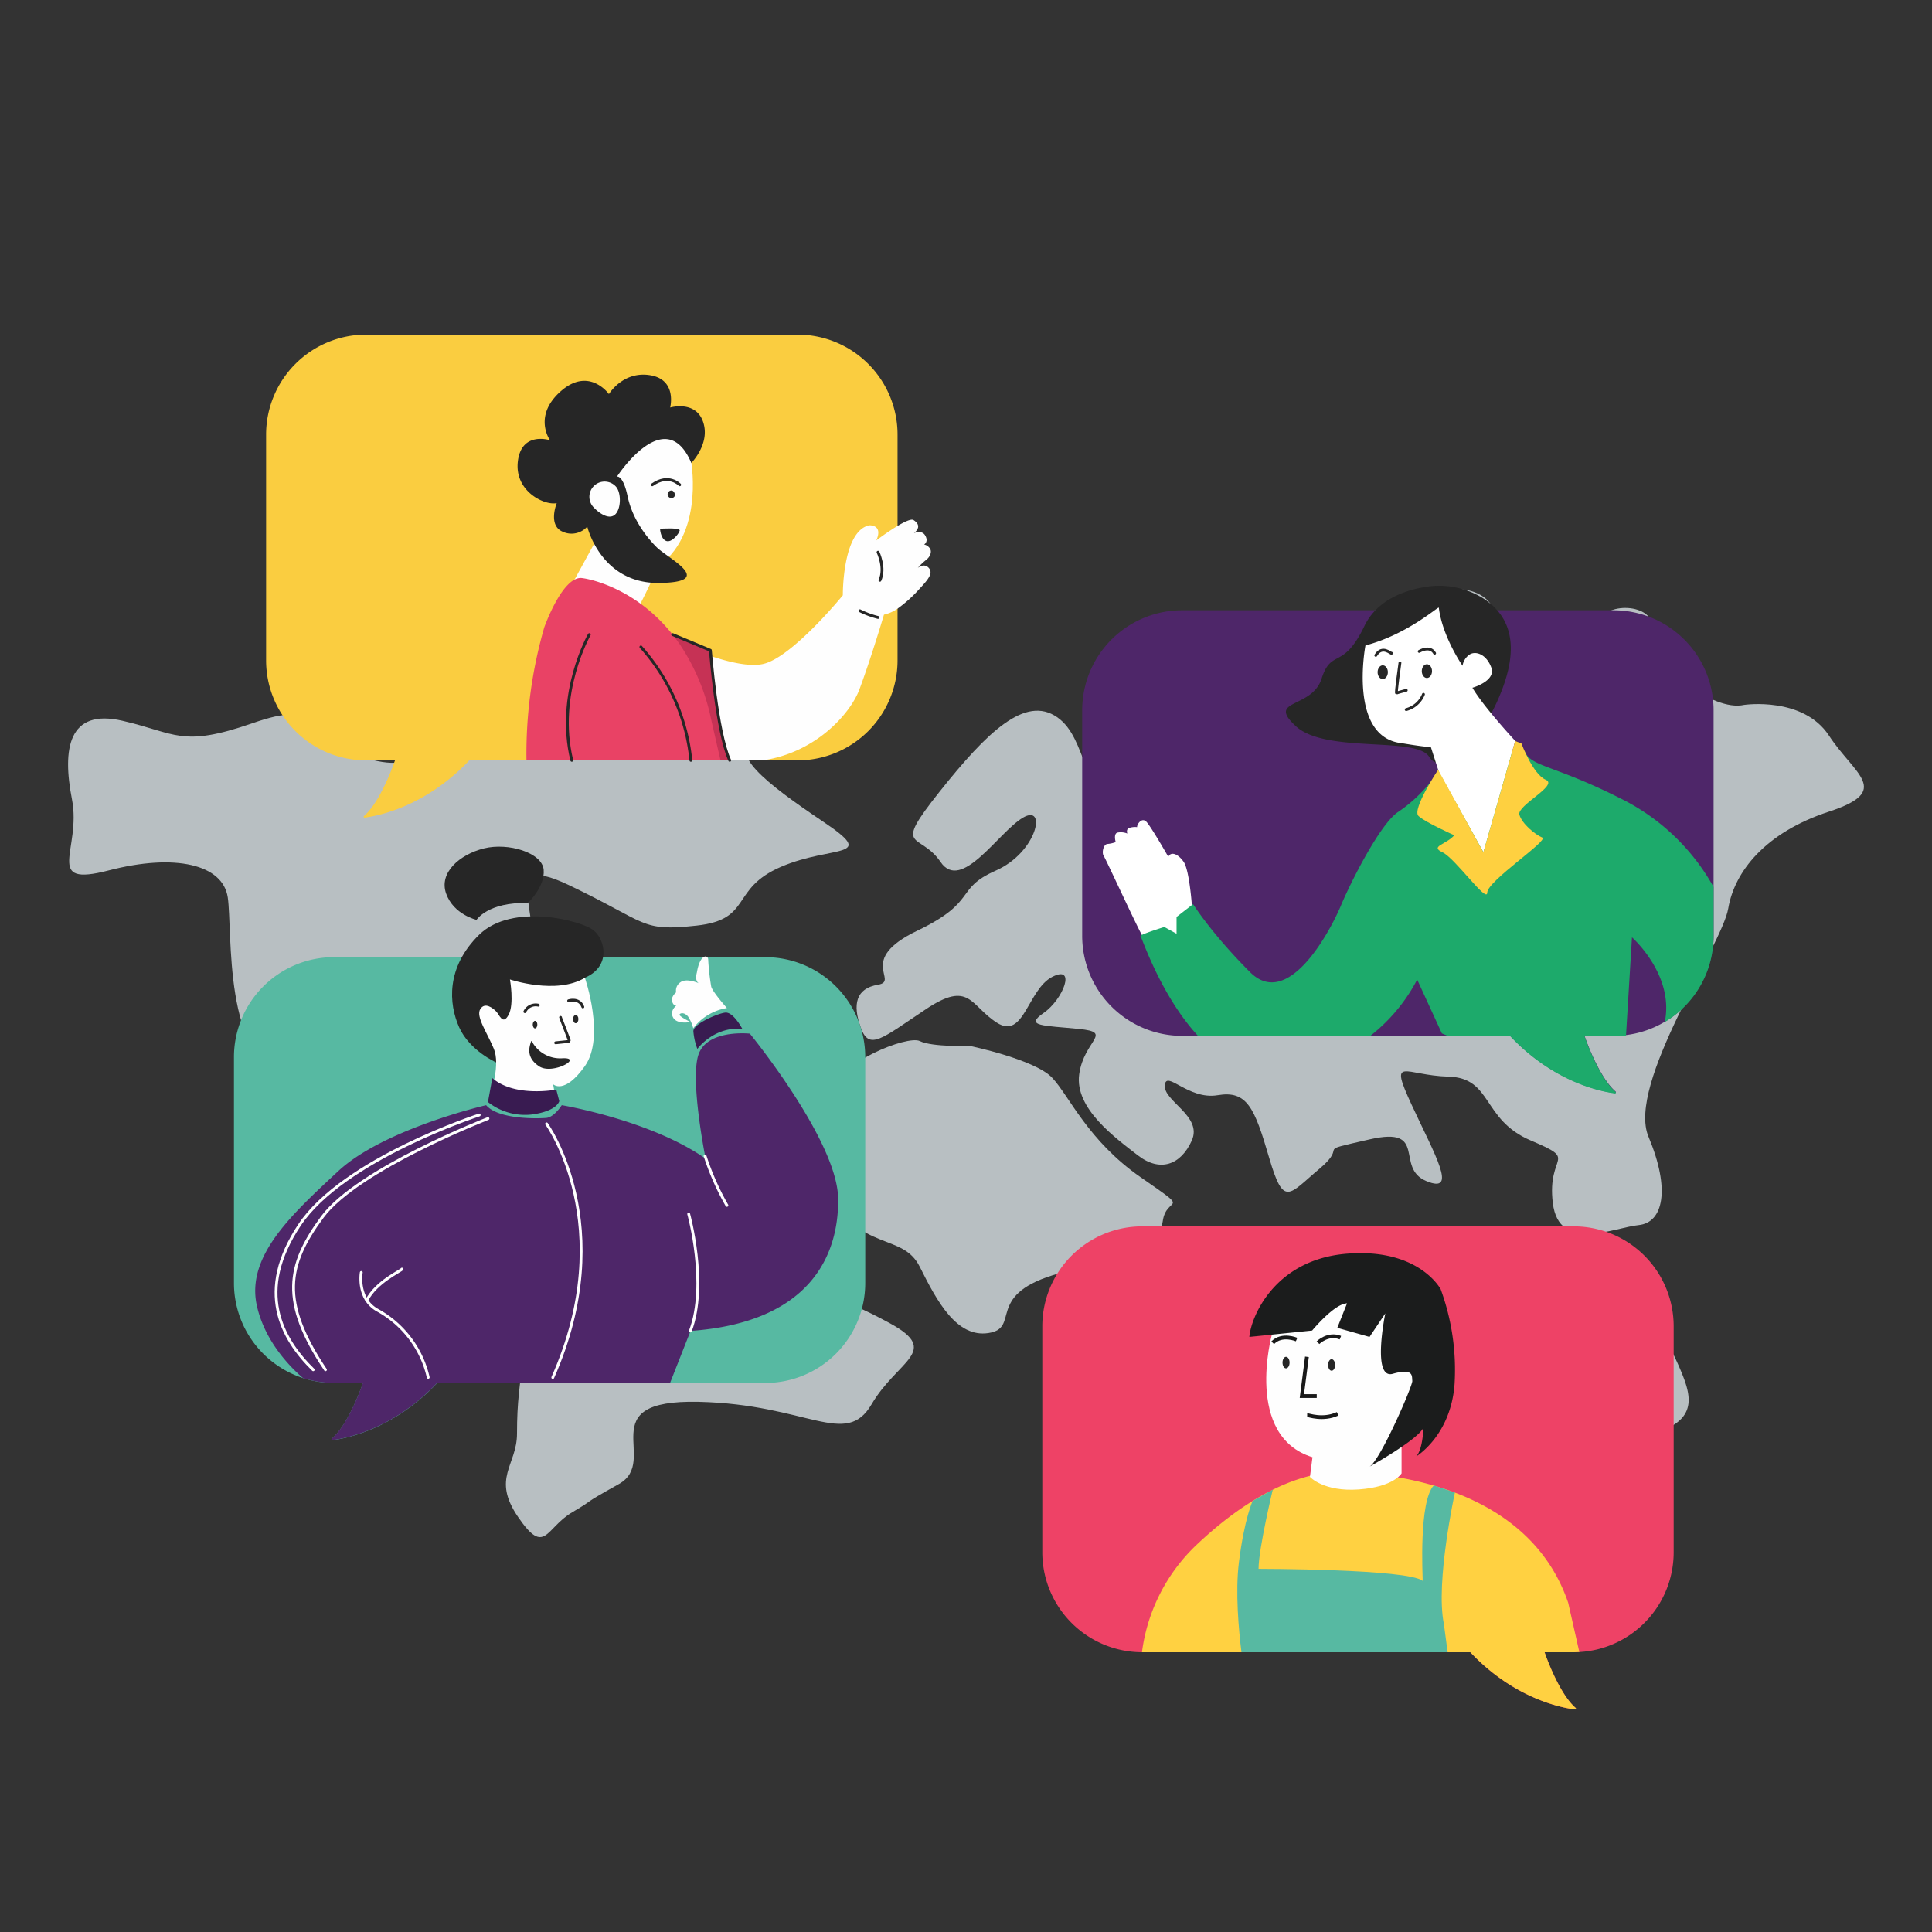<svg id="Layer_1" data-name="Layer 1" xmlns="http://www.w3.org/2000/svg" viewBox="0 0 512 512"><rect x="0" y="0" width="512" height="512" fill="#333333" stroke="none"/><defs><style>.cls-1{opacity:0.75;}.cls-2{fill:#e4eef2;}.cls-3{fill:#facd40;}.cls-4{fill:#fefefe;}.cls-5{fill:#262626;}.cls-6{fill:#c63255;}.cls-7{fill:#e94265;}.cls-12,.cls-18,.cls-8{fill:none;}.cls-8{stroke:#262626;}.cls-12,.cls-8{stroke-linecap:round;stroke-linejoin:round;stroke-width:0.75px;}.cls-9{fill:#57b9a2;}.cls-10{fill:#4e2669;}.cls-11{fill:#391b51;}.cls-12{stroke:#fff;}.cls-13{fill:#fff;}.cls-14{fill:#1daa6b;}.cls-15{fill:#fed040;}.cls-16{fill:#ee4266;}.cls-17{fill:#ffd141;}.cls-18{stroke:#191919;stroke-miterlimit:10;}.cls-19{fill:#1b1c1c;}</style></defs><title>Connecting People Vector</title><g class="cls-1"><path class="cls-2" d="M462.25,186.8s15.61-2.28,22.44,8.13,16.9,14.63,0,20.16S459.65,231,458,240.77s-27,46.5-21.13,60.48,3.9,22.76-2.6,23.41-21.14,7.48-22.76-5.85,7.15-11.06-5.86-16.58-10.08-16.59-21.78-16.91-15.93-5.85-9.76,7.48S386.49,316.53,378,313s.65-14.64-15-11.06-5.2,1-13.33,7.8-9.43,10.41-13.33-2.92-5.86-17.89-13.66-16.58-13.66-6.83-14-2.61,10.08,8.13,7.15,14.64-8.45,8.45-14.3,3.9S284.72,293.77,286,284.67s9.22-11.06-.11-12-14.52-.65-9.32-4.23,8.78-12.91,2.27-9.55-7.47,16.7-14.63,12.15-7.15-11.38-18.86-3.58-15,11.06-17.23,4.88-1.3-10.4,4.55-11.38-5.85-6.5,10.41-14.31,9.75-11.05,20.81-15.93,13.65-17.88,7.15-14-16.26,19.84-21.78,11.71-13-2.6-.33-18.54,22.76-25.68,31.22-19.83,5.85,21.46,17.55,19.51,8.78-19.19,22.11-17.56,28.62,9.1,29.92,2.6.32-13.33,9.43-15.93,15.93-13.66,20.16-19.51,18.86-2.93,16.58,6.5-7.15,17.56-1.63,17.89,2.6-7.16,16.91-2.28,15.28,2.28,16.26-2,.65-9.43,6.5-6.5S453.47,188.75,462.25,186.8Z"/><path class="cls-2" d="M437.54,165.17c0,2.25-3.06,4.07-6.83,4.07s-6.83-1.82-6.83-4.07,3.06-4.06,6.83-4.06S437.54,162.93,437.54,165.17Z"/><path class="cls-2" d="M405.67,350.35a18.7,18.7,0,0,0,10.08-7.16c4.23-5.85,6.83-2.92,11.71,0s7.15-6.95,10.08,1.89,5.2,11.77,7.8,17.95,4.55,12.35-4.55,15.93-14.31-4.23-24.39-5.2-10.08,1-19.18,1.95-22.11-8.45-11.38-13.33A110.63,110.63,0,0,0,405.67,350.35Z"/><path class="cls-2" d="M257.08,277.19s-10.08.32-13.33-1.3-22.11,5.85-22.76,13.33-13.66,9.75-2.93,26.34,21.14,11.05,25.69,20.16,9.75,18.86,18.21,17.55-.65-9.75,16.9-15.28,28.29-7.15,29.27-14.3,8.13-2-5.85-11.71-18.86-21.46-23.42-26.34S257.08,277.19,257.08,277.19Z"/><path class="cls-2" d="M213.83,179c-1.43-1.79-9.75-10.4,0-29.59s19.84-22.43,7.81-25.68-13-10.41-17.89-16.26-12-1.95-24.71,6.83-23.73,3.9-25.36,15.61-8.13,12-10.08,21.13-13.33,5.85,0,11.71,13.66,15.6,7.48,17.88-16.26-.65-18.86-4.88-13.65-5.85-13.33-.32,2-2.93-2.28,10.08S111.41,206,94.5,200.13s-8.77-15-27.63-8.46S46.71,194.28,32.4,191s-15.93,7.48-13.33,20.81-7.8,23.41,9.75,18.86,30.24-1.62,31.54,7.16-1.3,43.89,15.94,46.82,22.76-3.58,26.66,8.13,8.78,14,14,13.65,8.78,6.51,11.71,6.18,11.7-2.6,3.25-6.83-18.86-6.5-14.31-9.75,2.28-1.3,8.78,1.3,10.08,4.55,4.55-2.6-11.79-13.33-8.33-16.26.2-3.25,4.1-6.18,5.86,11.06,13-7.48-10.08-40.32,11.06-30.24,18.85,12.36,33.81,10.73,8.78-9.75,22.44-15.6,26-1.95,11.05-12-26.34-18.86-16.91-21.79,9.11,2.6,12.68-4.55S215.79,181.44,213.83,179Z"/><path class="cls-2" d="M166,322.06s-11.71-12-17.56-12.68-21.14,1-18.53,14-1,15.28,2.27,21.14,8.13,3.25,6.83,13-2,13.9-2,22.39-6.83,11.75.32,22.16,7.16,2.92,14.31-1.3,1.3-1.3,12.36-7.48-7.81-22.44,21.13-21.79,39,12.36,45.85.65,18.53-14,4.87-21.46-18.85-7.8-25.36-7.8-6.17-2.28-14.63-5.53-15.61-9-21.13-10.36S166.69,326.29,166,322.06Z"/></g><path class="cls-3" d="M237.86,115.17V175a26.51,26.51,0,0,1-26.5,26.51h-87c-11.78,12.46-24.5,14.76-27.74,15.16a.23.23,0,0,1-.17-.4c4.63-4,8.22-14.76,8.22-14.76H97A26.51,26.51,0,0,1,70.52,175V115.17A26.5,26.5,0,0,1,97,88.68H211.36A26.5,26.5,0,0,1,237.86,115.17Z"/><path class="cls-4" d="M193.39,201.5h8.79c14.1-2.08,23.21-12.43,25.59-18.84,3.12-8.37,6.49-19.77,6.49-19.77a10.1,10.1,0,0,0,3.6-1.59,35.79,35.79,0,0,0,6-5.46c2.22-2.38,3.48-4,2.27-5.34s-2.74-.12-2.9,0a15.74,15.74,0,0,1,2.17-2.09c1.17-.89,1.63-2.26,1-3.11a2.47,2.47,0,0,0-1.5-1s1.24-.7.31-2.35-3-.67-3-.67c1.61-1.32,1.38-2.49-.12-3.46-.61-.39-2.38.45-4.25,1.57-2.62,1.56-5.43,3.69-5.61,3.82,1.88-4.23-1.87-4-1.87-4-7.17,1.55-7,18.55-7,18.55s-13.3,16.31-21,18.17c-3.61.87-9.14-.44-14-2.08a92,92,0,0,1-10.06-4.1l-.07.14-9.62,18.72S165.94,194.76,185,200c.9.24,1.85.49,2.85.73a38,38,0,0,0,4,.77Z"/><path class="cls-4" d="M183.21,122.69s3.65,20.9-10.78,28.6c0,0-10.41-15.6-8.94-25S179,108.11,183.21,122.69Z"/><path class="cls-4" d="M157.88,143.33l-6.35,11.6,17.72,6s3.76-7.38,3.61-7.63S157.88,143.33,157.88,143.33Z"/><path class="cls-5" d="M183.21,122.69s5.11-5.14,3.11-10.91S177.6,108,177.6,108s1.92-7.37-5.3-8.56-10.93,5-10.93,5-5.23-7.37-12.74-.77-2.87,13-2.87,13-7.49-2.47-8.51,5.49,7,11.88,10.29,11.17c0,0-2.42,5.93,1.61,7.59a5.58,5.58,0,0,0,6.48-1.37s3.58,15.11,19,14.94S177,148,174,145s-6.47-7.73-7.68-13.47-2.82-5.21-2.82-5.21S176.32,106.55,183.21,122.69Z"/><path class="cls-4" d="M163,136.36c-1.65,1.49-4.28-.39-5.77-2a4,4,0,0,1,6-5.4C164.67,130.57,164.63,134.87,163,136.36Z"/><path class="cls-6" d="M193.39,201.5c-2.77-5.38-4.5-22.31-5-27.58-.1-1-.14-1.58-.14-1.58l-10-4.17c0,.6,0,1.2,0,1.79A80.55,80.55,0,0,0,185,200l.68,1.5h7.67Z"/><path class="cls-7" d="M191,201.5H139.52a120.94,120.94,0,0,1,4.72-35.26s4.85-13.69,10-13.05c3.76.48,16.52,3.95,25.82,17.43a56,56,0,0,1,8.36,19.84c.92,4.07,1.75,7.68,2.49,10.89A.83.83,0,0,1,191,201.5Z"/><path class="cls-8" d="M169.84,171.45a53.17,53.17,0,0,1,13.25,30.05"/><path class="cls-8" d="M156.17,168.17s-8.95,15.67-4.64,33.33"/><path class="cls-8" d="M178.26,168.17l10,4.17s1.66,21.59,5.12,29.16"/><path class="cls-8" d="M232.69,146.34s2,4.16.5,7.44"/><path class="cls-8" d="M227.89,161.86a23.64,23.64,0,0,0,4.8,1.77"/><path class="cls-5" d="M174.92,140.12s5.39-.38,5.2.48-2.2,3.39-3.65,2.73S174.92,140.12,174.92,140.12Z"/><path class="cls-8" d="M180.13,128.48s-2.89-3.12-7.27,0"/><path class="cls-5" d="M178.72,131.61a1,1,0,1,1-.53-1.58A1.22,1.22,0,0,1,178.72,131.61Z"/><path class="cls-9" d="M62,280.16V340a26.51,26.51,0,0,0,18.3,25.21h0c.76.25,1.55.46,2.34.64a25.9,25.9,0,0,0,5.74.65h7.81s-3.6,10.76-8.23,14.76a.22.22,0,0,0,.17.4c3.24-.4,16-2.69,27.74-15.16h87A26.49,26.49,0,0,0,229.3,340V280.16a26.5,26.5,0,0,0-26.5-26.5H88.46A26.5,26.5,0,0,0,62,280.16Z"/><path class="cls-5" d="M131.45,281.53s-7-3.1-9.77-9.29-3.54-15.84,5.28-24.5,27.41-3.72,30.44-1.12,4.51,9.53-2.43,12.5Z"/><path class="cls-5" d="M139.86,239.32s4.59-4.21,4.22-8.79-9.41-7.3-15.84-5.69-12,6.43-10,12,8.05,6.93,8.05,6.93S129.33,239,139.86,239.32Z"/><path class="cls-10" d="M68,345.69c2,9.57,8.78,16.49,12.28,19.5h0c.76.25,1.55.46,2.34.64a25.9,25.9,0,0,0,5.74.65h7.81s-3.6,10.76-8.23,14.76a.22.22,0,0,0,.17.4c3.24-.4,16-2.69,27.74-15.16h61.73L183,352.71c31.44-2.23,39.36-19.81,39.11-35.16s-23.39-43.63-23.39-43.63-11.33-1.24-13.62,5.57S187,307.07,187,307.07c-14.52-10.23-38.13-14.19-38.13-14.19s-2,3.21-4.12,3.38-12.62.49-15.92-3.38c0,0-27.15,6.27-39.2,17.49S65.35,332.65,68,345.69Z"/><path class="cls-11" d="M196.72,272.65s-2.41-4.58-4.55-4.3-8.42,3-8.42,4.92a17,17,0,0,0,1.06,4.7S189.14,272,196.72,272.65Z"/><path class="cls-4" d="M192.64,267.14s-4-4.49-4.18-5.79a64.13,64.13,0,0,1-.78-7c0-1.36-2.16-1.7-3,3.37,0,0-.68,2.2.53,2.85,0,0-3.28-1.46-4.86-.28a2.63,2.63,0,0,0-1.17,2.69s-1.4,1.12-1.06,2.39,1.12,1.11,1.12,1.11-1.92,1.42-.81,3.25,4.58,1.11,4.58,1.11-3.18-1.51-2.91-2,1.37-.49,2.2.5a10.35,10.35,0,0,1,1.42,3.15A14.1,14.1,0,0,1,192.64,267.14Z"/><path class="cls-4" d="M155,259.12s5.45,15.72,0,23.4-8.41,4.83-8.41,4.83l.62,3.71-17.09-1.73s2.48-7.18.75-11.39-4.83-8.54-3.59-10.52,3.34-.25,4.21.62,1.73,3.77,3.28.92.37-9.4.37-9.4S147.42,263.7,155,259.12Z"/><path class="cls-11" d="M147.42,288.75s-11,2.14-16.95-3.05l-1.16,6.35a15.91,15.91,0,0,0,11.64,3.3c6.76-.91,7.26-3.55,7.26-3.55Z"/><path class="cls-12" d="M192.64,319.44a69.66,69.66,0,0,1-5.79-13.09"/><path class="cls-12" d="M144.85,297.84s19.47,27,1.64,67.22"/><path class="cls-12" d="M182.51,321.73s5.14,18.62.44,31"/><path class="cls-12" d="M127,295.48s-36,11.68-47.64,29.18S74.53,354.69,83,363"/><path class="cls-12" d="M129.31,296.43S94.83,309.8,85.43,322.51,74.2,345,86.25,363"/><path class="cls-12" d="M95.74,337.22s-1.23,6.91,4.3,10a27.18,27.18,0,0,1,13.44,17.79"/><path class="cls-12" d="M106.51,336.33c-.25.5-6.76,3.31-9.32,8.28"/><path class="cls-8" d="M142.65,266.38a3.18,3.18,0,0,0-3.56,1.72"/><path class="cls-8" d="M150.69,265.21s2.8-.92,3.77,1.63"/><path class="cls-5" d="M151.86,270.07c0,.6.32,1.09.71,1.09s.71-.49.71-1.09S153,269,152.57,269,151.86,269.47,151.86,270.07Z"/><path class="cls-5" d="M141.18,271.53c0,.56.28,1,.61,1s.61-.45.61-1-.27-1-.61-1S141.18,271,141.18,271.53Z"/><path class="cls-8" d="M148.55,269.61c0,.16,2.51,6.36,2.35,6.36s-3.65.38-3.65.38"/><path class="cls-5" d="M141.17,276.35a8.51,8.51,0,0,0,7.91,4.1c5.65-.25-2.64,4.48-6.2,2.14s-2.55-5.15-2.26-6.24S141.17,276.35,141.17,276.35Z"/><path class="cls-10" d="M454.12,188.22V248a26.51,26.51,0,0,1-12.94,22.78,26.14,26.14,0,0,1-10.27,3.52,25.49,25.49,0,0,1-3.29.21h-7.7s3.59,10.75,8.23,14.76a.23.23,0,0,1-.17.4c-3.24-.4-16-2.7-27.75-15.16h-87A26.5,26.5,0,0,1,286.79,248V188.22a26.49,26.49,0,0,1,26.49-26.49H427.62A26.49,26.49,0,0,1,454.12,188.22Z"/><path class="cls-13" d="M315.93,240.83s-.65-10.21-2.27-12.47-3.4-2.68-4.05-1.3c0,0-4.62-8.1-5.83-9.31s-2.51.72-2.43,1.45a4.77,4.77,0,0,0-2.19.25c-.81.4-.4,1.45-.4,1.45a4.61,4.61,0,0,0-2.68-.24c-1.05.41-.4,2.51-.4,2.51a8.47,8.47,0,0,1-2.19.49c-1.13.08-1.54,2.43-1,3.16S302,247.15,303,248.44s7.86,1.62,10.29,1.71,3.24-1.87,4.21-3.41S315.93,240.83,315.93,240.83Z"/><path class="cls-14" d="M454.12,235.07v13a26.51,26.51,0,0,1-12.94,22.78c2.59-12.5-8.69-22.45-8.69-22.45s-.83,13.7-1.58,26a25.49,25.49,0,0,1-3.29.21h-7.7s3.59,10.75,8.23,14.76a.23.23,0,0,1-.17.4c-3.24-.4-16-2.7-27.75-15.16H383.86c-1.11-.49-1.75-.75-1.75-.75l-6.54-14.26a45.72,45.72,0,0,1-12.54,15H317.56c-9.95-10.71-15-26.3-15.32-26.51-.08-.06.05-.16.32-.3,1.33-.69,6-2.13,6-2.13l3.24,1.79V243l4.07-3.16.31-.24s4.7,7.61,15.07,18,21.71-11.83,24.13-17.66,10.38-21.71,15.18-24.79a38.63,38.63,0,0,0,8.47-7.82,0,0,0,0,1,0,0,25.53,25.53,0,0,1,2.61-2.1l.1-.07c6.74-4.72,14.63-5.77,19-6a30.53,30.53,0,0,1,3.35,0h0c1.75,4.12,7.64,3.49,25.3,12.4A57.19,57.19,0,0,1,454.12,235.07Z"/><path class="cls-5" d="M393,158.53a22.1,22.1,0,0,0-16.07-2.84c-5.42,1-12.2,3.65-15.35,10.22-5.67,11.82-8.75,5.83-11.34,13.93s-14.74,5.34-6.8,12.63,31.91,2.6,35.31,8.1,12.8-3.4,17.82-14.25C400.71,177.27,403.77,165.41,393,158.53Z"/><path class="cls-13" d="M381.3,161.05c-.06-.49-8.1,7-19.44,10,0,0-4.68,24.46,9.73,25.92,0,0,5.82,1,7.6,1l2.13,6.64,11.8,21.23,8.43-29.49s-8.43-9.07-11.34-14.09c0,0,6.31-1.78,5-5.35s-4.21-4.53-5.83-3.4a4.37,4.37,0,0,0-1.79,2.92S382.27,168.82,381.3,161.05Z"/><path class="cls-15" d="M403.21,197.05s3,8.14,6.44,9.6-7.66,6.8-7,9.23,4.25,5.35,6.07,6.08-14.58,11.54-14.58,14.58-8.5-9.11-11.9-10.69,1.09-2.07,3.16-4.5c0,0-7.66-3.4-9.48-5.1S381.11,204,381.11,204l12,21.87,8.43-29.49Z"/><path class="cls-8" d="M376.1,172.63s2.83-1.74,4.09.49"/><path class="cls-8" d="M368.77,173.12c-.16.16-2.47-2.27-4.17.56"/><path class="cls-8" d="M371,175.67c0,.16-1.17,8.14-.89,8s2.56-.73,2.56-.73"/><path class="cls-8" d="M377.23,184a6.78,6.78,0,0,1-4.57,4.05"/><path class="cls-5" d="M367.8,178.14c0,1-.61,1.82-1.36,1.82s-1.36-.82-1.36-1.82.61-1.82,1.36-1.82S367.8,177.13,367.8,178.14Z"/><path class="cls-5" d="M379.5,177.86c0,1-.61,1.82-1.36,1.82s-1.35-.82-1.35-1.82.6-1.83,1.35-1.83S379.5,176.85,379.5,177.86Z"/><path class="cls-16" d="M443.54,351.53v59.82a26.49,26.49,0,0,1-25,26.46c-.5,0-1,.05-1.51.05h-7.7s3.6,10.75,8.23,14.76a.23.23,0,0,1-.17.4c-3.24-.4-16-2.7-27.74-15.16h-87a26.5,26.5,0,0,1-26.43-26.51V351.53A26.49,26.49,0,0,1,302.7,325H417A26.49,26.49,0,0,1,443.54,351.53Z"/><path class="cls-17" d="M417.57,452.62a.23.23,0,0,1-.17.4c-3.24-.4-16-2.7-27.74-15.16h-87l0-.22a47.63,47.63,0,0,1,14.5-28.3c9.94-9.4,24.92-20.2,40.61-19.29,27.4,1.6,50.08,12,57.82,34.7l2.95,13.06c-.5,0-1,.05-1.51.05h-7.7S412.94,448.61,417.57,452.62Z"/><path class="cls-9" d="M382.64,430.34l1,7.52H329c-.72-5.8-1.66-15.91-.68-23.79,1.47-11.74,3.65-16.31,3.65-16.31l5.33-3s-3.77,15.68-3.77,21c0,0,39.76,0,43.5,3.2,0-1.47-1.06-21,2.94-25.31l5.6,1.87S380.37,419.28,382.64,430.34Z"/><path class="cls-4" d="M337.06,353.69s-7.39,26.89,10.76,32.49l-.67,5.21s3.6,4,12.94,3.33,11.34-4.27,11.34-4.27v-9.87S379.71,368.44,380,361s-6.8-19.35-17.08-21.08S338.39,345.49,337.06,353.69Z"/><path class="cls-18" d="M349.28,355.83s2.67-2.67,5.94-1.33"/><path class="cls-18" d="M343.61,355s-3.86-1.68-6.33.85"/><polyline class="cls-18" points="346.35 359.57 345.01 369.97 348.95 369.97"/><path class="cls-18" d="M346.42,375c.26,0,4.2,1.47,8.07-.33"/><path class="cls-5" d="M341.75,361.1c0,.85-.42,1.53-.94,1.53s-.93-.68-.93-1.53.42-1.53.93-1.53S341.75,360.25,341.75,361.1Z"/><ellipse class="cls-5" cx="352.89" cy="361.73" rx="0.93" ry="1.53"/><path class="cls-19" d="M381.8,341.67s-5.7-10.95-24.82-9.43-25.44,16.63-25.89,22.06l16.64-1.69s5.87-7.12,9.25-7.21l-2.58,6.49,8.54,2.41,4.18-6.23s-3.65,17.61,2,16,5,.71,5.16,1.87-8.54,21.26-11.39,22.77c0,0,12.63-7,14.32-10.32,0,0-.09,5.52-1.87,7.56,0,0,9.16-5.51,10.14-19.21A62.14,62.14,0,0,0,381.8,341.67Z"/></svg>